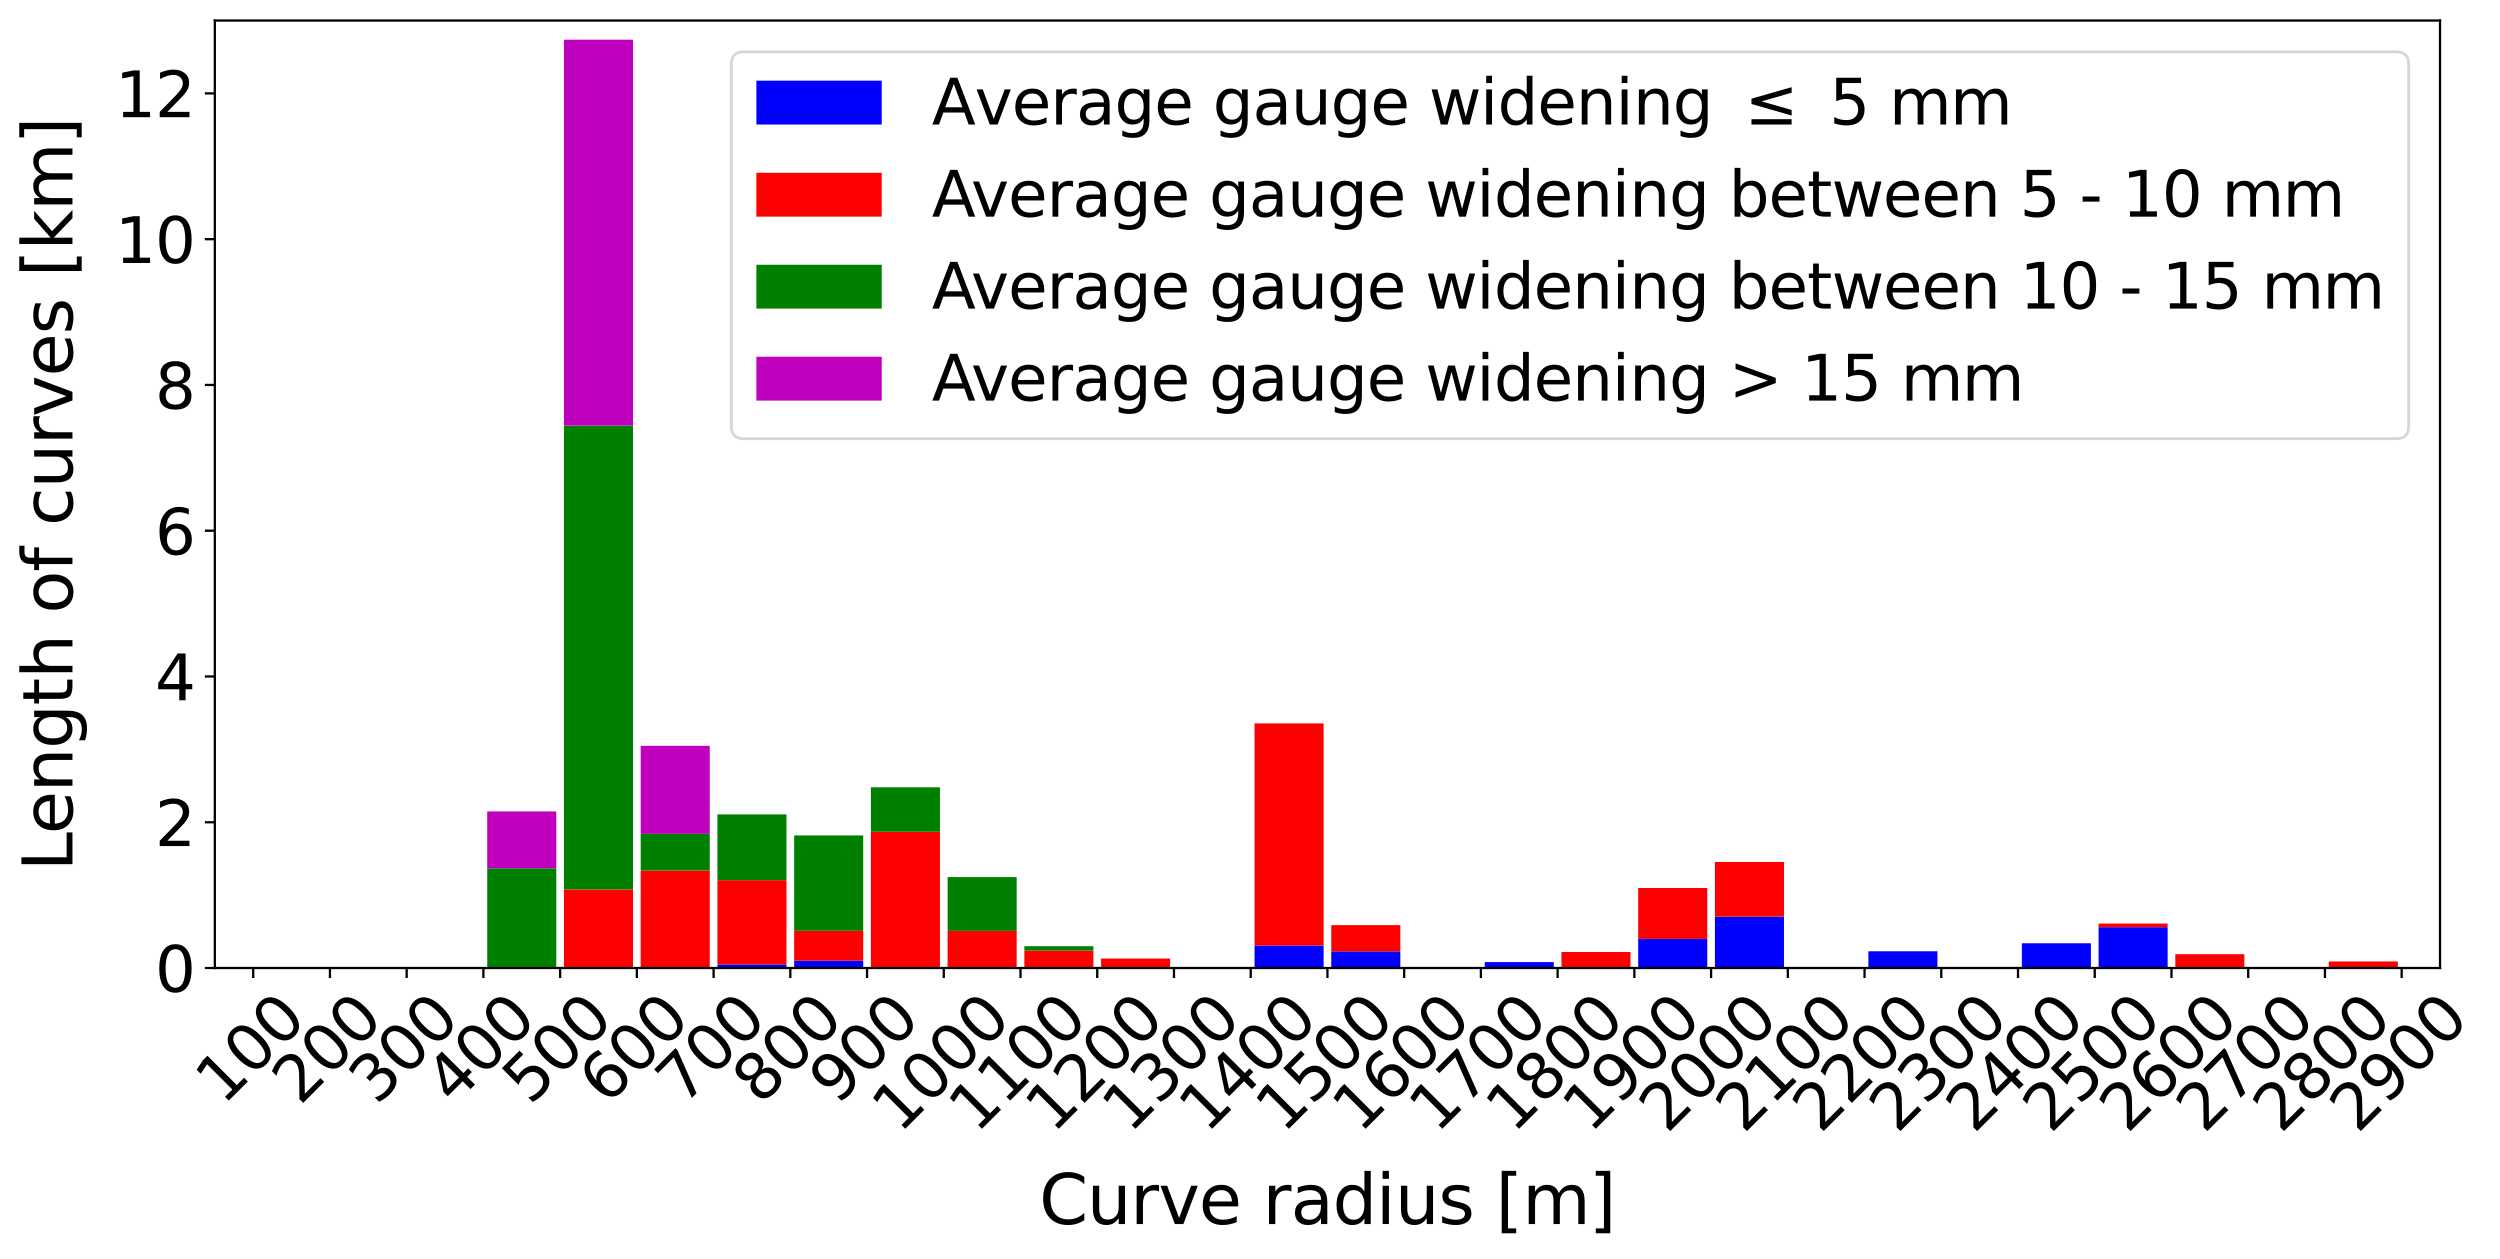 <?xml version="1.0" encoding="utf-8" standalone="no"?>
<!DOCTYPE svg PUBLIC "-//W3C//DTD SVG 1.1//EN"
  "http://www.w3.org/Graphics/SVG/1.1/DTD/svg11.dtd">
<svg xmlns:xlink="http://www.w3.org/1999/xlink" width="877.677pt" height="441.914pt" viewBox="0 0 877.677 441.914" xmlns="http://www.w3.org/2000/svg" version="1.1">
 <defs>
  <style type="text/css">*{stroke-linejoin: round; stroke-linecap: butt}</style>
 </defs>
 <g id="figure_1">
  <g id="patch_1">
   <path d="M 0 441.914 
L 877.677 441.914 
L 877.677 0 
L 0 0 
z
" style="fill: #ffffff"/>
  </g>
  <g id="axes_1">
   <g id="patch_2">
    <path d="M 75.422 339.84 
L 856.622 339.84 
L 856.622 7.2 
L 75.422 7.2 
z
" style="fill: #ffffff"/>
   </g>
   <g id="patch_3">
    <path d="M 63.3 339.84 
L 87.545 339.84 
L 87.545 339.84 
L 63.3 339.84 
z
" clip-path="url(#pc5b81e1a7c)" style="fill: #0000ff"/>
   </g>
   <g id="patch_4">
    <path d="M 90.238 339.84 
L 114.483 339.84 
L 114.483 339.84 
L 90.238 339.84 
z
" clip-path="url(#pc5b81e1a7c)" style="fill: #0000ff"/>
   </g>
   <g id="patch_5">
    <path d="M 117.176 339.84 
L 141.42 339.84 
L 141.42 339.84 
L 117.176 339.84 
z
" clip-path="url(#pc5b81e1a7c)" style="fill: #0000ff"/>
   </g>
   <g id="patch_6">
    <path d="M 144.114 339.84 
L 168.358 339.84 
L 168.358 339.84 
L 144.114 339.84 
z
" clip-path="url(#pc5b81e1a7c)" style="fill: #0000ff"/>
   </g>
   <g id="patch_7">
    <path d="M 171.052 339.84 
L 195.296 339.84 
L 195.296 339.84 
L 171.052 339.84 
z
" clip-path="url(#pc5b81e1a7c)" style="fill: #0000ff"/>
   </g>
   <g id="patch_8">
    <path d="M 197.99 339.84 
L 222.234 339.84 
L 222.234 339.84 
L 197.99 339.84 
z
" clip-path="url(#pc5b81e1a7c)" style="fill: #0000ff"/>
   </g>
   <g id="patch_9">
    <path d="M 224.928 339.84 
L 249.172 339.84 
L 249.172 339.84 
L 224.928 339.84 
z
" clip-path="url(#pc5b81e1a7c)" style="fill: #0000ff"/>
   </g>
   <g id="patch_10">
    <path d="M 251.866 339.84 
L 276.11 339.84 
L 276.11 338.565 
L 251.866 338.565 
z
" clip-path="url(#pc5b81e1a7c)" style="fill: #0000ff"/>
   </g>
   <g id="patch_11">
    <path d="M 278.804 339.84 
L 303.048 339.84 
L 303.048 337.284 
L 278.804 337.284 
z
" clip-path="url(#pc5b81e1a7c)" style="fill: #0000ff"/>
   </g>
   <g id="patch_12">
    <path d="M 305.742 339.84 
L 329.986 339.84 
L 329.986 339.84 
L 305.742 339.84 
z
" clip-path="url(#pc5b81e1a7c)" style="fill: #0000ff"/>
   </g>
   <g id="patch_13">
    <path d="M 332.68 339.84 
L 356.924 339.84 
L 356.924 339.84 
L 332.68 339.84 
z
" clip-path="url(#pc5b81e1a7c)" style="fill: #0000ff"/>
   </g>
   <g id="patch_14">
    <path d="M 359.618 339.84 
L 383.862 339.84 
L 383.862 339.84 
L 359.618 339.84 
z
" clip-path="url(#pc5b81e1a7c)" style="fill: #0000ff"/>
   </g>
   <g id="patch_15">
    <path d="M 386.556 339.84 
L 410.8 339.84 
L 410.8 339.84 
L 386.556 339.84 
z
" clip-path="url(#pc5b81e1a7c)" style="fill: #0000ff"/>
   </g>
   <g id="patch_16">
    <path d="M 413.494 339.84 
L 437.738 339.84 
L 437.738 339.84 
L 413.494 339.84 
z
" clip-path="url(#pc5b81e1a7c)" style="fill: #0000ff"/>
   </g>
   <g id="patch_17">
    <path d="M 440.431 339.84 
L 464.676 339.84 
L 464.676 331.921 
L 440.431 331.921 
z
" clip-path="url(#pc5b81e1a7c)" style="fill: #0000ff"/>
   </g>
   <g id="patch_18">
    <path d="M 467.369 339.84 
L 491.614 339.84 
L 491.614 333.988 
L 467.369 333.988 
z
" clip-path="url(#pc5b81e1a7c)" style="fill: #0000ff"/>
   </g>
   <g id="patch_19">
    <path d="M 494.307 339.84 
L 518.551 339.84 
L 518.551 339.84 
L 494.307 339.84 
z
" clip-path="url(#pc5b81e1a7c)" style="fill: #0000ff"/>
   </g>
   <g id="patch_20">
    <path d="M 521.245 339.84 
L 545.489 339.84 
L 545.489 337.746 
L 521.245 337.746 
z
" clip-path="url(#pc5b81e1a7c)" style="fill: #0000ff"/>
   </g>
   <g id="patch_21">
    <path d="M 548.183 339.84 
L 572.427 339.84 
L 572.427 339.84 
L 548.183 339.84 
z
" clip-path="url(#pc5b81e1a7c)" style="fill: #0000ff"/>
   </g>
   <g id="patch_22">
    <path d="M 575.121 339.84 
L 599.365 339.84 
L 599.365 329.624 
L 575.121 329.624 
z
" clip-path="url(#pc5b81e1a7c)" style="fill: #0000ff"/>
   </g>
   <g id="patch_23">
    <path d="M 602.059 339.84 
L 626.303 339.84 
L 626.303 321.788 
L 602.059 321.788 
z
" clip-path="url(#pc5b81e1a7c)" style="fill: #0000ff"/>
   </g>
   <g id="patch_24">
    <path d="M 628.997 339.84 
L 653.241 339.84 
L 653.241 339.84 
L 628.997 339.84 
z
" clip-path="url(#pc5b81e1a7c)" style="fill: #0000ff"/>
   </g>
   <g id="patch_25">
    <path d="M 655.935 339.84 
L 680.179 339.84 
L 680.179 333.961 
L 655.935 333.961 
z
" clip-path="url(#pc5b81e1a7c)" style="fill: #0000ff"/>
   </g>
   <g id="patch_26">
    <path d="M 682.873 339.84 
L 707.117 339.84 
L 707.117 339.84 
L 682.873 339.84 
z
" clip-path="url(#pc5b81e1a7c)" style="fill: #0000ff"/>
   </g>
   <g id="patch_27">
    <path d="M 709.811 339.84 
L 734.055 339.84 
L 734.055 331.142 
L 709.811 331.142 
z
" clip-path="url(#pc5b81e1a7c)" style="fill: #0000ff"/>
   </g>
   <g id="patch_28">
    <path d="M 736.749 339.84 
L 760.993 339.84 
L 760.993 325.509 
L 736.749 325.509 
z
" clip-path="url(#pc5b81e1a7c)" style="fill: #0000ff"/>
   </g>
   <g id="patch_29">
    <path d="M 763.687 339.84 
L 787.931 339.84 
L 787.931 339.84 
L 763.687 339.84 
z
" clip-path="url(#pc5b81e1a7c)" style="fill: #0000ff"/>
   </g>
   <g id="patch_30">
    <path d="M 790.625 339.84 
L 814.869 339.84 
L 814.869 339.84 
L 790.625 339.84 
z
" clip-path="url(#pc5b81e1a7c)" style="fill: #0000ff"/>
   </g>
   <g id="patch_31">
    <path d="M 817.562 339.84 
L 841.807 339.84 
L 841.807 339.84 
L 817.562 339.84 
z
" clip-path="url(#pc5b81e1a7c)" style="fill: #0000ff"/>
   </g>
   <g id="patch_32">
    <path d="M 63.3 339.84 
L 87.545 339.84 
L 87.545 339.84 
L 63.3 339.84 
z
" clip-path="url(#pc5b81e1a7c)" style="fill: #ff0000"/>
   </g>
   <g id="patch_33">
    <path d="M 90.238 339.84 
L 114.483 339.84 
L 114.483 339.84 
L 90.238 339.84 
z
" clip-path="url(#pc5b81e1a7c)" style="fill: #ff0000"/>
   </g>
   <g id="patch_34">
    <path d="M 117.176 339.84 
L 141.42 339.84 
L 141.42 339.84 
L 117.176 339.84 
z
" clip-path="url(#pc5b81e1a7c)" style="fill: #ff0000"/>
   </g>
   <g id="patch_35">
    <path d="M 144.114 339.84 
L 168.358 339.84 
L 168.358 339.84 
L 144.114 339.84 
z
" clip-path="url(#pc5b81e1a7c)" style="fill: #ff0000"/>
   </g>
   <g id="patch_36">
    <path d="M 171.052 339.84 
L 195.296 339.84 
L 195.296 339.84 
L 171.052 339.84 
z
" clip-path="url(#pc5b81e1a7c)" style="fill: #ff0000"/>
   </g>
   <g id="patch_37">
    <path d="M 197.99 339.84 
L 222.234 339.84 
L 222.234 312.231 
L 197.99 312.231 
z
" clip-path="url(#pc5b81e1a7c)" style="fill: #ff0000"/>
   </g>
   <g id="patch_38">
    <path d="M 224.928 339.84 
L 249.172 339.84 
L 249.172 305.591 
L 224.928 305.591 
z
" clip-path="url(#pc5b81e1a7c)" style="fill: #ff0000"/>
   </g>
   <g id="patch_39">
    <path d="M 251.866 338.565 
L 276.11 338.565 
L 276.11 308.999 
L 251.866 308.999 
z
" clip-path="url(#pc5b81e1a7c)" style="fill: #ff0000"/>
   </g>
   <g id="patch_40">
    <path d="M 278.804 337.284 
L 303.048 337.284 
L 303.048 326.78 
L 278.804 326.78 
z
" clip-path="url(#pc5b81e1a7c)" style="fill: #ff0000"/>
   </g>
   <g id="patch_41">
    <path d="M 305.742 339.84 
L 329.986 339.84 
L 329.986 292.011 
L 305.742 292.011 
z
" clip-path="url(#pc5b81e1a7c)" style="fill: #ff0000"/>
   </g>
   <g id="patch_42">
    <path d="M 332.68 339.84 
L 356.924 339.84 
L 356.924 326.8 
L 332.68 326.8 
z
" clip-path="url(#pc5b81e1a7c)" style="fill: #ff0000"/>
   </g>
   <g id="patch_43">
    <path d="M 359.618 339.84 
L 383.862 339.84 
L 383.862 333.705 
L 359.618 333.705 
z
" clip-path="url(#pc5b81e1a7c)" style="fill: #ff0000"/>
   </g>
   <g id="patch_44">
    <path d="M 386.556 339.84 
L 410.8 339.84 
L 410.8 336.52 
L 386.556 336.52 
z
" clip-path="url(#pc5b81e1a7c)" style="fill: #ff0000"/>
   </g>
   <g id="patch_45">
    <path d="M 413.494 339.84 
L 437.738 339.84 
L 437.738 339.84 
L 413.494 339.84 
z
" clip-path="url(#pc5b81e1a7c)" style="fill: #ff0000"/>
   </g>
   <g id="patch_46">
    <path d="M 440.431 331.921 
L 464.676 331.921 
L 464.676 253.969 
L 440.431 253.969 
z
" clip-path="url(#pc5b81e1a7c)" style="fill: #ff0000"/>
   </g>
   <g id="patch_47">
    <path d="M 467.369 333.988 
L 491.614 333.988 
L 491.614 324.789 
L 467.369 324.789 
z
" clip-path="url(#pc5b81e1a7c)" style="fill: #ff0000"/>
   </g>
   <g id="patch_48">
    <path d="M 494.307 339.84 
L 518.551 339.84 
L 518.551 339.84 
L 494.307 339.84 
z
" clip-path="url(#pc5b81e1a7c)" style="fill: #ff0000"/>
   </g>
   <g id="patch_49">
    <path d="M 521.245 337.746 
L 545.489 337.746 
L 545.489 337.746 
L 521.245 337.746 
z
" clip-path="url(#pc5b81e1a7c)" style="fill: #ff0000"/>
   </g>
   <g id="patch_50">
    <path d="M 548.183 339.84 
L 572.427 339.84 
L 572.427 334.224 
L 548.183 334.224 
z
" clip-path="url(#pc5b81e1a7c)" style="fill: #ff0000"/>
   </g>
   <g id="patch_51">
    <path d="M 575.121 329.624 
L 599.365 329.624 
L 599.365 311.751 
L 575.121 311.751 
z
" clip-path="url(#pc5b81e1a7c)" style="fill: #ff0000"/>
   </g>
   <g id="patch_52">
    <path d="M 602.059 321.788 
L 626.303 321.788 
L 626.303 302.61 
L 602.059 302.61 
z
" clip-path="url(#pc5b81e1a7c)" style="fill: #ff0000"/>
   </g>
   <g id="patch_53">
    <path d="M 628.997 339.84 
L 653.241 339.84 
L 653.241 339.84 
L 628.997 339.84 
z
" clip-path="url(#pc5b81e1a7c)" style="fill: #ff0000"/>
   </g>
   <g id="patch_54">
    <path d="M 655.935 333.961 
L 680.179 333.961 
L 680.179 333.961 
L 655.935 333.961 
z
" clip-path="url(#pc5b81e1a7c)" style="fill: #ff0000"/>
   </g>
   <g id="patch_55">
    <path d="M 682.873 339.84 
L 707.117 339.84 
L 707.117 339.84 
L 682.873 339.84 
z
" clip-path="url(#pc5b81e1a7c)" style="fill: #ff0000"/>
   </g>
   <g id="patch_56">
    <path d="M 709.811 331.142 
L 734.055 331.142 
L 734.055 331.142 
L 709.811 331.142 
z
" clip-path="url(#pc5b81e1a7c)" style="fill: #ff0000"/>
   </g>
   <g id="patch_57">
    <path d="M 736.749 325.509 
L 760.993 325.509 
L 760.993 324.236 
L 736.749 324.236 
z
" clip-path="url(#pc5b81e1a7c)" style="fill: #ff0000"/>
   </g>
   <g id="patch_58">
    <path d="M 763.687 339.84 
L 787.931 339.84 
L 787.931 334.985 
L 763.687 334.985 
z
" clip-path="url(#pc5b81e1a7c)" style="fill: #ff0000"/>
   </g>
   <g id="patch_59">
    <path d="M 790.625 339.84 
L 814.869 339.84 
L 814.869 339.84 
L 790.625 339.84 
z
" clip-path="url(#pc5b81e1a7c)" style="fill: #ff0000"/>
   </g>
   <g id="patch_60">
    <path d="M 817.562 339.84 
L 841.807 339.84 
L 841.807 337.544 
L 817.562 337.544 
z
" clip-path="url(#pc5b81e1a7c)" style="fill: #ff0000"/>
   </g>
   <g id="patch_61">
    <path d="M 63.3 339.84 
L 87.545 339.84 
L 87.545 339.84 
L 63.3 339.84 
z
" clip-path="url(#pc5b81e1a7c)" style="fill: #008000"/>
   </g>
   <g id="patch_62">
    <path d="M 90.238 339.84 
L 114.483 339.84 
L 114.483 339.84 
L 90.238 339.84 
z
" clip-path="url(#pc5b81e1a7c)" style="fill: #008000"/>
   </g>
   <g id="patch_63">
    <path d="M 117.176 339.84 
L 141.42 339.84 
L 141.42 339.84 
L 117.176 339.84 
z
" clip-path="url(#pc5b81e1a7c)" style="fill: #008000"/>
   </g>
   <g id="patch_64">
    <path d="M 144.114 339.84 
L 168.358 339.84 
L 168.358 339.84 
L 144.114 339.84 
z
" clip-path="url(#pc5b81e1a7c)" style="fill: #008000"/>
   </g>
   <g id="patch_65">
    <path d="M 171.052 339.84 
L 195.296 339.84 
L 195.296 304.818 
L 171.052 304.818 
z
" clip-path="url(#pc5b81e1a7c)" style="fill: #008000"/>
   </g>
   <g id="patch_66">
    <path d="M 197.99 312.231 
L 222.234 312.231 
L 222.234 149.406 
L 197.99 149.406 
z
" clip-path="url(#pc5b81e1a7c)" style="fill: #008000"/>
   </g>
   <g id="patch_67">
    <path d="M 224.928 305.591 
L 249.172 305.591 
L 249.172 292.733 
L 224.928 292.733 
z
" clip-path="url(#pc5b81e1a7c)" style="fill: #008000"/>
   </g>
   <g id="patch_68">
    <path d="M 251.866 308.999 
L 276.11 308.999 
L 276.11 285.912 
L 251.866 285.912 
z
" clip-path="url(#pc5b81e1a7c)" style="fill: #008000"/>
   </g>
   <g id="patch_69">
    <path d="M 278.804 326.78 
L 303.048 326.78 
L 303.048 293.299 
L 278.804 293.299 
z
" clip-path="url(#pc5b81e1a7c)" style="fill: #008000"/>
   </g>
   <g id="patch_70">
    <path d="M 305.742 292.011 
L 329.986 292.011 
L 329.986 276.397 
L 305.742 276.397 
z
" clip-path="url(#pc5b81e1a7c)" style="fill: #008000"/>
   </g>
   <g id="patch_71">
    <path d="M 332.68 326.8 
L 356.924 326.8 
L 356.924 307.916 
L 332.68 307.916 
z
" clip-path="url(#pc5b81e1a7c)" style="fill: #008000"/>
   </g>
   <g id="patch_72">
    <path d="M 359.618 333.705 
L 383.862 333.705 
L 383.862 332.176 
L 359.618 332.176 
z
" clip-path="url(#pc5b81e1a7c)" style="fill: #008000"/>
   </g>
   <g id="patch_73">
    <path d="M 386.556 336.52 
L 410.8 336.52 
L 410.8 336.52 
L 386.556 336.52 
z
" clip-path="url(#pc5b81e1a7c)" style="fill: #008000"/>
   </g>
   <g id="patch_74">
    <path d="M 413.494 339.84 
L 437.738 339.84 
L 437.738 339.84 
L 413.494 339.84 
z
" clip-path="url(#pc5b81e1a7c)" style="fill: #008000"/>
   </g>
   <g id="patch_75">
    <path d="M 440.431 253.969 
L 464.676 253.969 
L 464.676 253.969 
L 440.431 253.969 
z
" clip-path="url(#pc5b81e1a7c)" style="fill: #008000"/>
   </g>
   <g id="patch_76">
    <path d="M 467.369 324.789 
L 491.614 324.789 
L 491.614 324.789 
L 467.369 324.789 
z
" clip-path="url(#pc5b81e1a7c)" style="fill: #008000"/>
   </g>
   <g id="patch_77">
    <path d="M 494.307 339.84 
L 518.551 339.84 
L 518.551 339.84 
L 494.307 339.84 
z
" clip-path="url(#pc5b81e1a7c)" style="fill: #008000"/>
   </g>
   <g id="patch_78">
    <path d="M 521.245 337.746 
L 545.489 337.746 
L 545.489 337.746 
L 521.245 337.746 
z
" clip-path="url(#pc5b81e1a7c)" style="fill: #008000"/>
   </g>
   <g id="patch_79">
    <path d="M 548.183 334.224 
L 572.427 334.224 
L 572.427 334.224 
L 548.183 334.224 
z
" clip-path="url(#pc5b81e1a7c)" style="fill: #008000"/>
   </g>
   <g id="patch_80">
    <path d="M 575.121 311.751 
L 599.365 311.751 
L 599.365 311.751 
L 575.121 311.751 
z
" clip-path="url(#pc5b81e1a7c)" style="fill: #008000"/>
   </g>
   <g id="patch_81">
    <path d="M 602.059 302.61 
L 626.303 302.61 
L 626.303 302.61 
L 602.059 302.61 
z
" clip-path="url(#pc5b81e1a7c)" style="fill: #008000"/>
   </g>
   <g id="patch_82">
    <path d="M 628.997 339.84 
L 653.241 339.84 
L 653.241 339.84 
L 628.997 339.84 
z
" clip-path="url(#pc5b81e1a7c)" style="fill: #008000"/>
   </g>
   <g id="patch_83">
    <path d="M 655.935 333.961 
L 680.179 333.961 
L 680.179 333.961 
L 655.935 333.961 
z
" clip-path="url(#pc5b81e1a7c)" style="fill: #008000"/>
   </g>
   <g id="patch_84">
    <path d="M 682.873 339.84 
L 707.117 339.84 
L 707.117 339.84 
L 682.873 339.84 
z
" clip-path="url(#pc5b81e1a7c)" style="fill: #008000"/>
   </g>
   <g id="patch_85">
    <path d="M 709.811 331.142 
L 734.055 331.142 
L 734.055 331.142 
L 709.811 331.142 
z
" clip-path="url(#pc5b81e1a7c)" style="fill: #008000"/>
   </g>
   <g id="patch_86">
    <path d="M 736.749 324.236 
L 760.993 324.236 
L 760.993 324.236 
L 736.749 324.236 
z
" clip-path="url(#pc5b81e1a7c)" style="fill: #008000"/>
   </g>
   <g id="patch_87">
    <path d="M 763.687 334.985 
L 787.931 334.985 
L 787.931 334.985 
L 763.687 334.985 
z
" clip-path="url(#pc5b81e1a7c)" style="fill: #008000"/>
   </g>
   <g id="patch_88">
    <path d="M 790.625 339.84 
L 814.869 339.84 
L 814.869 339.84 
L 790.625 339.84 
z
" clip-path="url(#pc5b81e1a7c)" style="fill: #008000"/>
   </g>
   <g id="patch_89">
    <path d="M 817.562 337.544 
L 841.807 337.544 
L 841.807 337.544 
L 817.562 337.544 
z
" clip-path="url(#pc5b81e1a7c)" style="fill: #008000"/>
   </g>
   <g id="patch_90">
    <path d="M 63.3 339.84 
L 87.545 339.84 
L 87.545 339.84 
L 63.3 339.84 
z
" clip-path="url(#pc5b81e1a7c)" style="fill: #bf00bf"/>
   </g>
   <g id="patch_91">
    <path d="M 90.238 339.84 
L 114.483 339.84 
L 114.483 339.84 
L 90.238 339.84 
z
" clip-path="url(#pc5b81e1a7c)" style="fill: #bf00bf"/>
   </g>
   <g id="patch_92">
    <path d="M 117.176 339.84 
L 141.42 339.84 
L 141.42 339.84 
L 117.176 339.84 
z
" clip-path="url(#pc5b81e1a7c)" style="fill: #bf00bf"/>
   </g>
   <g id="patch_93">
    <path d="M 144.114 339.84 
L 168.358 339.84 
L 168.358 339.84 
L 144.114 339.84 
z
" clip-path="url(#pc5b81e1a7c)" style="fill: #bf00bf"/>
   </g>
   <g id="patch_94">
    <path d="M 171.052 304.818 
L 195.296 304.818 
L 195.296 284.873 
L 171.052 284.873 
z
" clip-path="url(#pc5b81e1a7c)" style="fill: #bf00bf"/>
   </g>
   <g id="patch_95">
    <path d="M 197.99 149.406 
L 222.234 149.406 
L 222.234 13.937 
L 197.99 13.937 
z
" clip-path="url(#pc5b81e1a7c)" style="fill: #bf00bf"/>
   </g>
   <g id="patch_96">
    <path d="M 224.928 292.733 
L 249.172 292.733 
L 249.172 261.842 
L 224.928 261.842 
z
" clip-path="url(#pc5b81e1a7c)" style="fill: #bf00bf"/>
   </g>
   <g id="patch_97">
    <path d="M 251.866 285.912 
L 276.11 285.912 
L 276.11 285.912 
L 251.866 285.912 
z
" clip-path="url(#pc5b81e1a7c)" style="fill: #bf00bf"/>
   </g>
   <g id="patch_98">
    <path d="M 278.804 293.299 
L 303.048 293.299 
L 303.048 293.299 
L 278.804 293.299 
z
" clip-path="url(#pc5b81e1a7c)" style="fill: #bf00bf"/>
   </g>
   <g id="patch_99">
    <path d="M 305.742 276.397 
L 329.986 276.397 
L 329.986 276.397 
L 305.742 276.397 
z
" clip-path="url(#pc5b81e1a7c)" style="fill: #bf00bf"/>
   </g>
   <g id="patch_100">
    <path d="M 332.68 307.916 
L 356.924 307.916 
L 356.924 307.916 
L 332.68 307.916 
z
" clip-path="url(#pc5b81e1a7c)" style="fill: #bf00bf"/>
   </g>
   <g id="patch_101">
    <path d="M 359.618 332.176 
L 383.862 332.176 
L 383.862 332.176 
L 359.618 332.176 
z
" clip-path="url(#pc5b81e1a7c)" style="fill: #bf00bf"/>
   </g>
   <g id="patch_102">
    <path d="M 386.556 336.52 
L 410.8 336.52 
L 410.8 336.52 
L 386.556 336.52 
z
" clip-path="url(#pc5b81e1a7c)" style="fill: #bf00bf"/>
   </g>
   <g id="patch_103">
    <path d="M 413.494 339.84 
L 437.738 339.84 
L 437.738 339.84 
L 413.494 339.84 
z
" clip-path="url(#pc5b81e1a7c)" style="fill: #bf00bf"/>
   </g>
   <g id="patch_104">
    <path d="M 440.431 253.969 
L 464.676 253.969 
L 464.676 253.969 
L 440.431 253.969 
z
" clip-path="url(#pc5b81e1a7c)" style="fill: #bf00bf"/>
   </g>
   <g id="patch_105">
    <path d="M 467.369 324.789 
L 491.614 324.789 
L 491.614 324.789 
L 467.369 324.789 
z
" clip-path="url(#pc5b81e1a7c)" style="fill: #bf00bf"/>
   </g>
   <g id="patch_106">
    <path d="M 494.307 339.84 
L 518.551 339.84 
L 518.551 339.84 
L 494.307 339.84 
z
" clip-path="url(#pc5b81e1a7c)" style="fill: #bf00bf"/>
   </g>
   <g id="patch_107">
    <path d="M 521.245 337.746 
L 545.489 337.746 
L 545.489 337.746 
L 521.245 337.746 
z
" clip-path="url(#pc5b81e1a7c)" style="fill: #bf00bf"/>
   </g>
   <g id="patch_108">
    <path d="M 548.183 334.224 
L 572.427 334.224 
L 572.427 334.224 
L 548.183 334.224 
z
" clip-path="url(#pc5b81e1a7c)" style="fill: #bf00bf"/>
   </g>
   <g id="patch_109">
    <path d="M 575.121 311.751 
L 599.365 311.751 
L 599.365 311.751 
L 575.121 311.751 
z
" clip-path="url(#pc5b81e1a7c)" style="fill: #bf00bf"/>
   </g>
   <g id="patch_110">
    <path d="M 602.059 302.61 
L 626.303 302.61 
L 626.303 302.61 
L 602.059 302.61 
z
" clip-path="url(#pc5b81e1a7c)" style="fill: #bf00bf"/>
   </g>
   <g id="patch_111">
    <path d="M 628.997 339.84 
L 653.241 339.84 
L 653.241 339.84 
L 628.997 339.84 
z
" clip-path="url(#pc5b81e1a7c)" style="fill: #bf00bf"/>
   </g>
   <g id="patch_112">
    <path d="M 655.935 333.961 
L 680.179 333.961 
L 680.179 333.961 
L 655.935 333.961 
z
" clip-path="url(#pc5b81e1a7c)" style="fill: #bf00bf"/>
   </g>
   <g id="patch_113">
    <path d="M 682.873 339.84 
L 707.117 339.84 
L 707.117 339.84 
L 682.873 339.84 
z
" clip-path="url(#pc5b81e1a7c)" style="fill: #bf00bf"/>
   </g>
   <g id="patch_114">
    <path d="M 709.811 331.142 
L 734.055 331.142 
L 734.055 331.142 
L 709.811 331.142 
z
" clip-path="url(#pc5b81e1a7c)" style="fill: #bf00bf"/>
   </g>
   <g id="patch_115">
    <path d="M 736.749 324.236 
L 760.993 324.236 
L 760.993 324.236 
L 736.749 324.236 
z
" clip-path="url(#pc5b81e1a7c)" style="fill: #bf00bf"/>
   </g>
   <g id="patch_116">
    <path d="M 763.687 334.985 
L 787.931 334.985 
L 787.931 334.985 
L 763.687 334.985 
z
" clip-path="url(#pc5b81e1a7c)" style="fill: #bf00bf"/>
   </g>
   <g id="patch_117">
    <path d="M 790.625 339.84 
L 814.869 339.84 
L 814.869 339.84 
L 790.625 339.84 
z
" clip-path="url(#pc5b81e1a7c)" style="fill: #bf00bf"/>
   </g>
   <g id="patch_118">
    <path d="M 817.562 337.544 
L 841.807 337.544 
L 841.807 337.544 
L 817.562 337.544 
z
" clip-path="url(#pc5b81e1a7c)" style="fill: #bf00bf"/>
   </g>
   <g id="matplotlib.axis_1">
    <g id="xtick_1">
     <g id="line2d_1">
      <defs>
       <path id="m649ffb715c" d="M 0 0 
L 0 3.5 
" style="stroke: #000000; stroke-width: 0.8"/>
      </defs>
      <g>
       <use xlink:href="#m649ffb715c" x="88.891" y="339.84" style="stroke: #000000; stroke-width: 0.8"/>
      </g>
     </g>
     <g id="text_1">
      <!-- 100 -->
      <g transform="translate(78.337 388.354) rotate(-45) scale(0.22 -0.22)">
       <defs>
        <path id="DejaVuSans-31" d="M 794 531 
L 1825 531 
L 1825 4091 
L 703 3866 
L 703 4441 
L 1819 4666 
L 2450 4666 
L 2450 531 
L 3481 531 
L 3481 0 
L 794 0 
L 794 531 
z
" transform="scale(0.016)"/>
        <path id="DejaVuSans-30" d="M 2034 4250 
Q 1547 4250 1301 3770 
Q 1056 3291 1056 2328 
Q 1056 1369 1301 889 
Q 1547 409 2034 409 
Q 2525 409 2770 889 
Q 3016 1369 3016 2328 
Q 3016 3291 2770 3770 
Q 2525 4250 2034 4250 
z
M 2034 4750 
Q 2819 4750 3233 4129 
Q 3647 3509 3647 2328 
Q 3647 1150 3233 529 
Q 2819 -91 2034 -91 
Q 1250 -91 836 529 
Q 422 1150 422 2328 
Q 422 3509 836 4129 
Q 1250 4750 2034 4750 
z
" transform="scale(0.016)"/>
       </defs>
       <use xlink:href="#DejaVuSans-31"/>
       <use xlink:href="#DejaVuSans-30" x="63.623"/>
       <use xlink:href="#DejaVuSans-30" x="127.246"/>
      </g>
     </g>
    </g>
    <g id="xtick_2">
     <g id="line2d_2">
      <g>
       <use xlink:href="#m649ffb715c" x="115.829" y="339.84" style="stroke: #000000; stroke-width: 0.8"/>
      </g>
     </g>
     <g id="text_2">
      <!-- 200 -->
      <g transform="translate(105.275 388.354) rotate(-45) scale(0.22 -0.22)">
       <defs>
        <path id="DejaVuSans-32" d="M 1228 531 
L 3431 531 
L 3431 0 
L 469 0 
L 469 531 
Q 828 903 1448 1529 
Q 2069 2156 2228 2338 
Q 2531 2678 2651 2914 
Q 2772 3150 2772 3378 
Q 2772 3750 2511 3984 
Q 2250 4219 1831 4219 
Q 1534 4219 1204 4116 
Q 875 4013 500 3803 
L 500 4441 
Q 881 4594 1212 4672 
Q 1544 4750 1819 4750 
Q 2544 4750 2975 4387 
Q 3406 4025 3406 3419 
Q 3406 3131 3298 2873 
Q 3191 2616 2906 2266 
Q 2828 2175 2409 1742 
Q 1991 1309 1228 531 
z
" transform="scale(0.016)"/>
       </defs>
       <use xlink:href="#DejaVuSans-32"/>
       <use xlink:href="#DejaVuSans-30" x="63.623"/>
       <use xlink:href="#DejaVuSans-30" x="127.246"/>
      </g>
     </g>
    </g>
    <g id="xtick_3">
     <g id="line2d_3">
      <g>
       <use xlink:href="#m649ffb715c" x="142.767" y="339.84" style="stroke: #000000; stroke-width: 0.8"/>
      </g>
     </g>
     <g id="text_3">
      <!-- 300 -->
      <g transform="translate(132.213 388.354) rotate(-45) scale(0.22 -0.22)">
       <defs>
        <path id="DejaVuSans-33" d="M 2597 2516 
Q 3050 2419 3304 2112 
Q 3559 1806 3559 1356 
Q 3559 666 3084 287 
Q 2609 -91 1734 -91 
Q 1441 -91 1130 -33 
Q 819 25 488 141 
L 488 750 
Q 750 597 1062 519 
Q 1375 441 1716 441 
Q 2309 441 2620 675 
Q 2931 909 2931 1356 
Q 2931 1769 2642 2001 
Q 2353 2234 1838 2234 
L 1294 2234 
L 1294 2753 
L 1863 2753 
Q 2328 2753 2575 2939 
Q 2822 3125 2822 3475 
Q 2822 3834 2567 4026 
Q 2313 4219 1838 4219 
Q 1578 4219 1281 4162 
Q 984 4106 628 3988 
L 628 4550 
Q 988 4650 1302 4700 
Q 1616 4750 1894 4750 
Q 2613 4750 3031 4423 
Q 3450 4097 3450 3541 
Q 3450 3153 3228 2886 
Q 3006 2619 2597 2516 
z
" transform="scale(0.016)"/>
       </defs>
       <use xlink:href="#DejaVuSans-33"/>
       <use xlink:href="#DejaVuSans-30" x="63.623"/>
       <use xlink:href="#DejaVuSans-30" x="127.246"/>
      </g>
     </g>
    </g>
    <g id="xtick_4">
     <g id="line2d_4">
      <g>
       <use xlink:href="#m649ffb715c" x="169.705" y="339.84" style="stroke: #000000; stroke-width: 0.8"/>
      </g>
     </g>
     <g id="text_4">
      <!-- 400 -->
      <g transform="translate(159.151 388.354) rotate(-45) scale(0.22 -0.22)">
       <defs>
        <path id="DejaVuSans-34" d="M 2419 4116 
L 825 1625 
L 2419 1625 
L 2419 4116 
z
M 2253 4666 
L 3047 4666 
L 3047 1625 
L 3713 1625 
L 3713 1100 
L 3047 1100 
L 3047 0 
L 2419 0 
L 2419 1100 
L 313 1100 
L 313 1709 
L 2253 4666 
z
" transform="scale(0.016)"/>
       </defs>
       <use xlink:href="#DejaVuSans-34"/>
       <use xlink:href="#DejaVuSans-30" x="63.623"/>
       <use xlink:href="#DejaVuSans-30" x="127.246"/>
      </g>
     </g>
    </g>
    <g id="xtick_5">
     <g id="line2d_5">
      <g>
       <use xlink:href="#m649ffb715c" x="196.643" y="339.84" style="stroke: #000000; stroke-width: 0.8"/>
      </g>
     </g>
     <g id="text_5">
      <!-- 500 -->
      <g transform="translate(186.089 388.354) rotate(-45) scale(0.22 -0.22)">
       <defs>
        <path id="DejaVuSans-35" d="M 691 4666 
L 3169 4666 
L 3169 4134 
L 1269 4134 
L 1269 2991 
Q 1406 3038 1543 3061 
Q 1681 3084 1819 3084 
Q 2600 3084 3056 2656 
Q 3513 2228 3513 1497 
Q 3513 744 3044 326 
Q 2575 -91 1722 -91 
Q 1428 -91 1123 -41 
Q 819 9 494 109 
L 494 744 
Q 775 591 1075 516 
Q 1375 441 1709 441 
Q 2250 441 2565 725 
Q 2881 1009 2881 1497 
Q 2881 1984 2565 2268 
Q 2250 2553 1709 2553 
Q 1456 2553 1204 2497 
Q 953 2441 691 2322 
L 691 4666 
z
" transform="scale(0.016)"/>
       </defs>
       <use xlink:href="#DejaVuSans-35"/>
       <use xlink:href="#DejaVuSans-30" x="63.623"/>
       <use xlink:href="#DejaVuSans-30" x="127.246"/>
      </g>
     </g>
    </g>
    <g id="xtick_6">
     <g id="line2d_6">
      <g>
       <use xlink:href="#m649ffb715c" x="223.581" y="339.84" style="stroke: #000000; stroke-width: 0.8"/>
      </g>
     </g>
     <g id="text_6">
      <!-- 600 -->
      <g transform="translate(213.027 388.354) rotate(-45) scale(0.22 -0.22)">
       <defs>
        <path id="DejaVuSans-36" d="M 2113 2584 
Q 1688 2584 1439 2293 
Q 1191 2003 1191 1497 
Q 1191 994 1439 701 
Q 1688 409 2113 409 
Q 2538 409 2786 701 
Q 3034 994 3034 1497 
Q 3034 2003 2786 2293 
Q 2538 2584 2113 2584 
z
M 3366 4563 
L 3366 3988 
Q 3128 4100 2886 4159 
Q 2644 4219 2406 4219 
Q 1781 4219 1451 3797 
Q 1122 3375 1075 2522 
Q 1259 2794 1537 2939 
Q 1816 3084 2150 3084 
Q 2853 3084 3261 2657 
Q 3669 2231 3669 1497 
Q 3669 778 3244 343 
Q 2819 -91 2113 -91 
Q 1303 -91 875 529 
Q 447 1150 447 2328 
Q 447 3434 972 4092 
Q 1497 4750 2381 4750 
Q 2619 4750 2861 4703 
Q 3103 4656 3366 4563 
z
" transform="scale(0.016)"/>
       </defs>
       <use xlink:href="#DejaVuSans-36"/>
       <use xlink:href="#DejaVuSans-30" x="63.623"/>
       <use xlink:href="#DejaVuSans-30" x="127.246"/>
      </g>
     </g>
    </g>
    <g id="xtick_7">
     <g id="line2d_7">
      <g>
       <use xlink:href="#m649ffb715c" x="250.519" y="339.84" style="stroke: #000000; stroke-width: 0.8"/>
      </g>
     </g>
     <g id="text_7">
      <!-- 700 -->
      <g transform="translate(239.965 388.354) rotate(-45) scale(0.22 -0.22)">
       <defs>
        <path id="DejaVuSans-37" d="M 525 4666 
L 3525 4666 
L 3525 4397 
L 1831 0 
L 1172 0 
L 2766 4134 
L 525 4134 
L 525 4666 
z
" transform="scale(0.016)"/>
       </defs>
       <use xlink:href="#DejaVuSans-37"/>
       <use xlink:href="#DejaVuSans-30" x="63.623"/>
       <use xlink:href="#DejaVuSans-30" x="127.246"/>
      </g>
     </g>
    </g>
    <g id="xtick_8">
     <g id="line2d_8">
      <g>
       <use xlink:href="#m649ffb715c" x="277.457" y="339.84" style="stroke: #000000; stroke-width: 0.8"/>
      </g>
     </g>
     <g id="text_8">
      <!-- 800 -->
      <g transform="translate(266.903 388.354) rotate(-45) scale(0.22 -0.22)">
       <defs>
        <path id="DejaVuSans-38" d="M 2034 2216 
Q 1584 2216 1326 1975 
Q 1069 1734 1069 1313 
Q 1069 891 1326 650 
Q 1584 409 2034 409 
Q 2484 409 2743 651 
Q 3003 894 3003 1313 
Q 3003 1734 2745 1975 
Q 2488 2216 2034 2216 
z
M 1403 2484 
Q 997 2584 770 2862 
Q 544 3141 544 3541 
Q 544 4100 942 4425 
Q 1341 4750 2034 4750 
Q 2731 4750 3128 4425 
Q 3525 4100 3525 3541 
Q 3525 3141 3298 2862 
Q 3072 2584 2669 2484 
Q 3125 2378 3379 2068 
Q 3634 1759 3634 1313 
Q 3634 634 3220 271 
Q 2806 -91 2034 -91 
Q 1263 -91 848 271 
Q 434 634 434 1313 
Q 434 1759 690 2068 
Q 947 2378 1403 2484 
z
M 1172 3481 
Q 1172 3119 1398 2916 
Q 1625 2713 2034 2713 
Q 2441 2713 2670 2916 
Q 2900 3119 2900 3481 
Q 2900 3844 2670 4047 
Q 2441 4250 2034 4250 
Q 1625 4250 1398 4047 
Q 1172 3844 1172 3481 
z
" transform="scale(0.016)"/>
       </defs>
       <use xlink:href="#DejaVuSans-38"/>
       <use xlink:href="#DejaVuSans-30" x="63.623"/>
       <use xlink:href="#DejaVuSans-30" x="127.246"/>
      </g>
     </g>
    </g>
    <g id="xtick_9">
     <g id="line2d_9">
      <g>
       <use xlink:href="#m649ffb715c" x="304.395" y="339.84" style="stroke: #000000; stroke-width: 0.8"/>
      </g>
     </g>
     <g id="text_9">
      <!-- 900 -->
      <g transform="translate(293.841 388.354) rotate(-45) scale(0.22 -0.22)">
       <defs>
        <path id="DejaVuSans-39" d="M 703 97 
L 703 672 
Q 941 559 1184 500 
Q 1428 441 1663 441 
Q 2288 441 2617 861 
Q 2947 1281 2994 2138 
Q 2813 1869 2534 1725 
Q 2256 1581 1919 1581 
Q 1219 1581 811 2004 
Q 403 2428 403 3163 
Q 403 3881 828 4315 
Q 1253 4750 1959 4750 
Q 2769 4750 3195 4129 
Q 3622 3509 3622 2328 
Q 3622 1225 3098 567 
Q 2575 -91 1691 -91 
Q 1453 -91 1209 -44 
Q 966 3 703 97 
z
M 1959 2075 
Q 2384 2075 2632 2365 
Q 2881 2656 2881 3163 
Q 2881 3666 2632 3958 
Q 2384 4250 1959 4250 
Q 1534 4250 1286 3958 
Q 1038 3666 1038 3163 
Q 1038 2656 1286 2365 
Q 1534 2075 1959 2075 
z
" transform="scale(0.016)"/>
       </defs>
       <use xlink:href="#DejaVuSans-39"/>
       <use xlink:href="#DejaVuSans-30" x="63.623"/>
       <use xlink:href="#DejaVuSans-30" x="127.246"/>
      </g>
     </g>
    </g>
    <g id="xtick_10">
     <g id="line2d_10">
      <g>
       <use xlink:href="#m649ffb715c" x="331.333" y="339.84" style="stroke: #000000; stroke-width: 0.8"/>
      </g>
     </g>
     <g id="text_10">
      <!-- 1000 -->
      <g transform="translate(315.83 398.251) rotate(-45) scale(0.22 -0.22)">
       <use xlink:href="#DejaVuSans-31"/>
       <use xlink:href="#DejaVuSans-30" x="63.623"/>
       <use xlink:href="#DejaVuSans-30" x="127.246"/>
       <use xlink:href="#DejaVuSans-30" x="190.869"/>
      </g>
     </g>
    </g>
    <g id="xtick_11">
     <g id="line2d_11">
      <g>
       <use xlink:href="#m649ffb715c" x="358.271" y="339.84" style="stroke: #000000; stroke-width: 0.8"/>
      </g>
     </g>
     <g id="text_11">
      <!-- 1100 -->
      <g transform="translate(342.768 398.251) rotate(-45) scale(0.22 -0.22)">
       <use xlink:href="#DejaVuSans-31"/>
       <use xlink:href="#DejaVuSans-31" x="63.623"/>
       <use xlink:href="#DejaVuSans-30" x="127.246"/>
       <use xlink:href="#DejaVuSans-30" x="190.869"/>
      </g>
     </g>
    </g>
    <g id="xtick_12">
     <g id="line2d_12">
      <g>
       <use xlink:href="#m649ffb715c" x="385.209" y="339.84" style="stroke: #000000; stroke-width: 0.8"/>
      </g>
     </g>
     <g id="text_12">
      <!-- 1200 -->
      <g transform="translate(369.706 398.251) rotate(-45) scale(0.22 -0.22)">
       <use xlink:href="#DejaVuSans-31"/>
       <use xlink:href="#DejaVuSans-32" x="63.623"/>
       <use xlink:href="#DejaVuSans-30" x="127.246"/>
       <use xlink:href="#DejaVuSans-30" x="190.869"/>
      </g>
     </g>
    </g>
    <g id="xtick_13">
     <g id="line2d_13">
      <g>
       <use xlink:href="#m649ffb715c" x="412.147" y="339.84" style="stroke: #000000; stroke-width: 0.8"/>
      </g>
     </g>
     <g id="text_13">
      <!-- 1300 -->
      <g transform="translate(396.644 398.251) rotate(-45) scale(0.22 -0.22)">
       <use xlink:href="#DejaVuSans-31"/>
       <use xlink:href="#DejaVuSans-33" x="63.623"/>
       <use xlink:href="#DejaVuSans-30" x="127.246"/>
       <use xlink:href="#DejaVuSans-30" x="190.869"/>
      </g>
     </g>
    </g>
    <g id="xtick_14">
     <g id="line2d_14">
      <g>
       <use xlink:href="#m649ffb715c" x="439.085" y="339.84" style="stroke: #000000; stroke-width: 0.8"/>
      </g>
     </g>
     <g id="text_14">
      <!-- 1400 -->
      <g transform="translate(423.582 398.251) rotate(-45) scale(0.22 -0.22)">
       <use xlink:href="#DejaVuSans-31"/>
       <use xlink:href="#DejaVuSans-34" x="63.623"/>
       <use xlink:href="#DejaVuSans-30" x="127.246"/>
       <use xlink:href="#DejaVuSans-30" x="190.869"/>
      </g>
     </g>
    </g>
    <g id="xtick_15">
     <g id="line2d_15">
      <g>
       <use xlink:href="#m649ffb715c" x="466.022" y="339.84" style="stroke: #000000; stroke-width: 0.8"/>
      </g>
     </g>
     <g id="text_15">
      <!-- 1500 -->
      <g transform="translate(450.52 398.251) rotate(-45) scale(0.22 -0.22)">
       <use xlink:href="#DejaVuSans-31"/>
       <use xlink:href="#DejaVuSans-35" x="63.623"/>
       <use xlink:href="#DejaVuSans-30" x="127.246"/>
       <use xlink:href="#DejaVuSans-30" x="190.869"/>
      </g>
     </g>
    </g>
    <g id="xtick_16">
     <g id="line2d_16">
      <g>
       <use xlink:href="#m649ffb715c" x="492.96" y="339.84" style="stroke: #000000; stroke-width: 0.8"/>
      </g>
     </g>
     <g id="text_16">
      <!-- 1600 -->
      <g transform="translate(477.458 398.251) rotate(-45) scale(0.22 -0.22)">
       <use xlink:href="#DejaVuSans-31"/>
       <use xlink:href="#DejaVuSans-36" x="63.623"/>
       <use xlink:href="#DejaVuSans-30" x="127.246"/>
       <use xlink:href="#DejaVuSans-30" x="190.869"/>
      </g>
     </g>
    </g>
    <g id="xtick_17">
     <g id="line2d_17">
      <g>
       <use xlink:href="#m649ffb715c" x="519.898" y="339.84" style="stroke: #000000; stroke-width: 0.8"/>
      </g>
     </g>
     <g id="text_17">
      <!-- 1700 -->
      <g transform="translate(504.395 398.251) rotate(-45) scale(0.22 -0.22)">
       <use xlink:href="#DejaVuSans-31"/>
       <use xlink:href="#DejaVuSans-37" x="63.623"/>
       <use xlink:href="#DejaVuSans-30" x="127.246"/>
       <use xlink:href="#DejaVuSans-30" x="190.869"/>
      </g>
     </g>
    </g>
    <g id="xtick_18">
     <g id="line2d_18">
      <g>
       <use xlink:href="#m649ffb715c" x="546.836" y="339.84" style="stroke: #000000; stroke-width: 0.8"/>
      </g>
     </g>
     <g id="text_18">
      <!-- 1800 -->
      <g transform="translate(531.333 398.251) rotate(-45) scale(0.22 -0.22)">
       <use xlink:href="#DejaVuSans-31"/>
       <use xlink:href="#DejaVuSans-38" x="63.623"/>
       <use xlink:href="#DejaVuSans-30" x="127.246"/>
       <use xlink:href="#DejaVuSans-30" x="190.869"/>
      </g>
     </g>
    </g>
    <g id="xtick_19">
     <g id="line2d_19">
      <g>
       <use xlink:href="#m649ffb715c" x="573.774" y="339.84" style="stroke: #000000; stroke-width: 0.8"/>
      </g>
     </g>
     <g id="text_19">
      <!-- 1900 -->
      <g transform="translate(558.271 398.251) rotate(-45) scale(0.22 -0.22)">
       <use xlink:href="#DejaVuSans-31"/>
       <use xlink:href="#DejaVuSans-39" x="63.623"/>
       <use xlink:href="#DejaVuSans-30" x="127.246"/>
       <use xlink:href="#DejaVuSans-30" x="190.869"/>
      </g>
     </g>
    </g>
    <g id="xtick_20">
     <g id="line2d_20">
      <g>
       <use xlink:href="#m649ffb715c" x="600.712" y="339.84" style="stroke: #000000; stroke-width: 0.8"/>
      </g>
     </g>
     <g id="text_20">
      <!-- 2000 -->
      <g transform="translate(585.209 398.251) rotate(-45) scale(0.22 -0.22)">
       <use xlink:href="#DejaVuSans-32"/>
       <use xlink:href="#DejaVuSans-30" x="63.623"/>
       <use xlink:href="#DejaVuSans-30" x="127.246"/>
       <use xlink:href="#DejaVuSans-30" x="190.869"/>
      </g>
     </g>
    </g>
    <g id="xtick_21">
     <g id="line2d_21">
      <g>
       <use xlink:href="#m649ffb715c" x="627.65" y="339.84" style="stroke: #000000; stroke-width: 0.8"/>
      </g>
     </g>
     <g id="text_21">
      <!-- 2100 -->
      <g transform="translate(612.147 398.251) rotate(-45) scale(0.22 -0.22)">
       <use xlink:href="#DejaVuSans-32"/>
       <use xlink:href="#DejaVuSans-31" x="63.623"/>
       <use xlink:href="#DejaVuSans-30" x="127.246"/>
       <use xlink:href="#DejaVuSans-30" x="190.869"/>
      </g>
     </g>
    </g>
    <g id="xtick_22">
     <g id="line2d_22">
      <g>
       <use xlink:href="#m649ffb715c" x="654.588" y="339.84" style="stroke: #000000; stroke-width: 0.8"/>
      </g>
     </g>
     <g id="text_22">
      <!-- 2200 -->
      <g transform="translate(639.085 398.251) rotate(-45) scale(0.22 -0.22)">
       <use xlink:href="#DejaVuSans-32"/>
       <use xlink:href="#DejaVuSans-32" x="63.623"/>
       <use xlink:href="#DejaVuSans-30" x="127.246"/>
       <use xlink:href="#DejaVuSans-30" x="190.869"/>
      </g>
     </g>
    </g>
    <g id="xtick_23">
     <g id="line2d_23">
      <g>
       <use xlink:href="#m649ffb715c" x="681.526" y="339.84" style="stroke: #000000; stroke-width: 0.8"/>
      </g>
     </g>
     <g id="text_23">
      <!-- 2300 -->
      <g transform="translate(666.023 398.251) rotate(-45) scale(0.22 -0.22)">
       <use xlink:href="#DejaVuSans-32"/>
       <use xlink:href="#DejaVuSans-33" x="63.623"/>
       <use xlink:href="#DejaVuSans-30" x="127.246"/>
       <use xlink:href="#DejaVuSans-30" x="190.869"/>
      </g>
     </g>
    </g>
    <g id="xtick_24">
     <g id="line2d_24">
      <g>
       <use xlink:href="#m649ffb715c" x="708.464" y="339.84" style="stroke: #000000; stroke-width: 0.8"/>
      </g>
     </g>
     <g id="text_24">
      <!-- 2400 -->
      <g transform="translate(692.961 398.251) rotate(-45) scale(0.22 -0.22)">
       <use xlink:href="#DejaVuSans-32"/>
       <use xlink:href="#DejaVuSans-34" x="63.623"/>
       <use xlink:href="#DejaVuSans-30" x="127.246"/>
       <use xlink:href="#DejaVuSans-30" x="190.869"/>
      </g>
     </g>
    </g>
    <g id="xtick_25">
     <g id="line2d_25">
      <g>
       <use xlink:href="#m649ffb715c" x="735.402" y="339.84" style="stroke: #000000; stroke-width: 0.8"/>
      </g>
     </g>
     <g id="text_25">
      <!-- 2500 -->
      <g transform="translate(719.899 398.251) rotate(-45) scale(0.22 -0.22)">
       <use xlink:href="#DejaVuSans-32"/>
       <use xlink:href="#DejaVuSans-35" x="63.623"/>
       <use xlink:href="#DejaVuSans-30" x="127.246"/>
       <use xlink:href="#DejaVuSans-30" x="190.869"/>
      </g>
     </g>
    </g>
    <g id="xtick_26">
     <g id="line2d_26">
      <g>
       <use xlink:href="#m649ffb715c" x="762.34" y="339.84" style="stroke: #000000; stroke-width: 0.8"/>
      </g>
     </g>
     <g id="text_26">
      <!-- 2600 -->
      <g transform="translate(746.837 398.251) rotate(-45) scale(0.22 -0.22)">
       <use xlink:href="#DejaVuSans-32"/>
       <use xlink:href="#DejaVuSans-36" x="63.623"/>
       <use xlink:href="#DejaVuSans-30" x="127.246"/>
       <use xlink:href="#DejaVuSans-30" x="190.869"/>
      </g>
     </g>
    </g>
    <g id="xtick_27">
     <g id="line2d_27">
      <g>
       <use xlink:href="#m649ffb715c" x="789.278" y="339.84" style="stroke: #000000; stroke-width: 0.8"/>
      </g>
     </g>
     <g id="text_27">
      <!-- 2700 -->
      <g transform="translate(773.775 398.251) rotate(-45) scale(0.22 -0.22)">
       <use xlink:href="#DejaVuSans-32"/>
       <use xlink:href="#DejaVuSans-37" x="63.623"/>
       <use xlink:href="#DejaVuSans-30" x="127.246"/>
       <use xlink:href="#DejaVuSans-30" x="190.869"/>
      </g>
     </g>
    </g>
    <g id="xtick_28">
     <g id="line2d_28">
      <g>
       <use xlink:href="#m649ffb715c" x="816.216" y="339.84" style="stroke: #000000; stroke-width: 0.8"/>
      </g>
     </g>
     <g id="text_28">
      <!-- 2800 -->
      <g transform="translate(800.713 398.251) rotate(-45) scale(0.22 -0.22)">
       <use xlink:href="#DejaVuSans-32"/>
       <use xlink:href="#DejaVuSans-38" x="63.623"/>
       <use xlink:href="#DejaVuSans-30" x="127.246"/>
       <use xlink:href="#DejaVuSans-30" x="190.869"/>
      </g>
     </g>
    </g>
    <g id="xtick_29">
     <g id="line2d_29">
      <g>
       <use xlink:href="#m649ffb715c" x="843.154" y="339.84" style="stroke: #000000; stroke-width: 0.8"/>
      </g>
     </g>
     <g id="text_29">
      <!-- 2900 -->
      <g transform="translate(827.651 398.251) rotate(-45) scale(0.22 -0.22)">
       <use xlink:href="#DejaVuSans-32"/>
       <use xlink:href="#DejaVuSans-39" x="63.623"/>
       <use xlink:href="#DejaVuSans-30" x="127.246"/>
       <use xlink:href="#DejaVuSans-30" x="190.869"/>
      </g>
     </g>
    </g>
    <g id="text_30">
     <!-- Curve radius [m] -->
     <g transform="translate(364.844 429.723) scale(0.24 -0.24)">
      <defs>
       <path id="DejaVuSans-43" d="M 4122 4306 
L 4122 3641 
Q 3803 3938 3442 4084 
Q 3081 4231 2675 4231 
Q 1875 4231 1450 3742 
Q 1025 3253 1025 2328 
Q 1025 1406 1450 917 
Q 1875 428 2675 428 
Q 3081 428 3442 575 
Q 3803 722 4122 1019 
L 4122 359 
Q 3791 134 3420 21 
Q 3050 -91 2638 -91 
Q 1578 -91 968 557 
Q 359 1206 359 2328 
Q 359 3453 968 4101 
Q 1578 4750 2638 4750 
Q 3056 4750 3426 4639 
Q 3797 4528 4122 4306 
z
" transform="scale(0.016)"/>
       <path id="DejaVuSans-75" d="M 544 1381 
L 544 3500 
L 1119 3500 
L 1119 1403 
Q 1119 906 1312 657 
Q 1506 409 1894 409 
Q 2359 409 2629 706 
Q 2900 1003 2900 1516 
L 2900 3500 
L 3475 3500 
L 3475 0 
L 2900 0 
L 2900 538 
Q 2691 219 2414 64 
Q 2138 -91 1772 -91 
Q 1169 -91 856 284 
Q 544 659 544 1381 
z
M 1991 3584 
L 1991 3584 
z
" transform="scale(0.016)"/>
       <path id="DejaVuSans-72" d="M 2631 2963 
Q 2534 3019 2420 3045 
Q 2306 3072 2169 3072 
Q 1681 3072 1420 2755 
Q 1159 2438 1159 1844 
L 1159 0 
L 581 0 
L 581 3500 
L 1159 3500 
L 1159 2956 
Q 1341 3275 1631 3429 
Q 1922 3584 2338 3584 
Q 2397 3584 2469 3576 
Q 2541 3569 2628 3553 
L 2631 2963 
z
" transform="scale(0.016)"/>
       <path id="DejaVuSans-76" d="M 191 3500 
L 800 3500 
L 1894 563 
L 2988 3500 
L 3597 3500 
L 2284 0 
L 1503 0 
L 191 3500 
z
" transform="scale(0.016)"/>
       <path id="DejaVuSans-65" d="M 3597 1894 
L 3597 1613 
L 953 1613 
Q 991 1019 1311 708 
Q 1631 397 2203 397 
Q 2534 397 2845 478 
Q 3156 559 3463 722 
L 3463 178 
Q 3153 47 2828 -22 
Q 2503 -91 2169 -91 
Q 1331 -91 842 396 
Q 353 884 353 1716 
Q 353 2575 817 3079 
Q 1281 3584 2069 3584 
Q 2775 3584 3186 3129 
Q 3597 2675 3597 1894 
z
M 3022 2063 
Q 3016 2534 2758 2815 
Q 2500 3097 2075 3097 
Q 1594 3097 1305 2825 
Q 1016 2553 972 2059 
L 3022 2063 
z
" transform="scale(0.016)"/>
       <path id="DejaVuSans-20" transform="scale(0.016)"/>
       <path id="DejaVuSans-61" d="M 2194 1759 
Q 1497 1759 1228 1600 
Q 959 1441 959 1056 
Q 959 750 1161 570 
Q 1363 391 1709 391 
Q 2188 391 2477 730 
Q 2766 1069 2766 1631 
L 2766 1759 
L 2194 1759 
z
M 3341 1997 
L 3341 0 
L 2766 0 
L 2766 531 
Q 2569 213 2275 61 
Q 1981 -91 1556 -91 
Q 1019 -91 701 211 
Q 384 513 384 1019 
Q 384 1609 779 1909 
Q 1175 2209 1959 2209 
L 2766 2209 
L 2766 2266 
Q 2766 2663 2505 2880 
Q 2244 3097 1772 3097 
Q 1472 3097 1187 3025 
Q 903 2953 641 2809 
L 641 3341 
Q 956 3463 1253 3523 
Q 1550 3584 1831 3584 
Q 2591 3584 2966 3190 
Q 3341 2797 3341 1997 
z
" transform="scale(0.016)"/>
       <path id="DejaVuSans-64" d="M 2906 2969 
L 2906 4863 
L 3481 4863 
L 3481 0 
L 2906 0 
L 2906 525 
Q 2725 213 2448 61 
Q 2172 -91 1784 -91 
Q 1150 -91 751 415 
Q 353 922 353 1747 
Q 353 2572 751 3078 
Q 1150 3584 1784 3584 
Q 2172 3584 2448 3432 
Q 2725 3281 2906 2969 
z
M 947 1747 
Q 947 1113 1208 752 
Q 1469 391 1925 391 
Q 2381 391 2643 752 
Q 2906 1113 2906 1747 
Q 2906 2381 2643 2742 
Q 2381 3103 1925 3103 
Q 1469 3103 1208 2742 
Q 947 2381 947 1747 
z
" transform="scale(0.016)"/>
       <path id="DejaVuSans-69" d="M 603 3500 
L 1178 3500 
L 1178 0 
L 603 0 
L 603 3500 
z
M 603 4863 
L 1178 4863 
L 1178 4134 
L 603 4134 
L 603 4863 
z
" transform="scale(0.016)"/>
       <path id="DejaVuSans-73" d="M 2834 3397 
L 2834 2853 
Q 2591 2978 2328 3040 
Q 2066 3103 1784 3103 
Q 1356 3103 1142 2972 
Q 928 2841 928 2578 
Q 928 2378 1081 2264 
Q 1234 2150 1697 2047 
L 1894 2003 
Q 2506 1872 2764 1633 
Q 3022 1394 3022 966 
Q 3022 478 2636 193 
Q 2250 -91 1575 -91 
Q 1294 -91 989 -36 
Q 684 19 347 128 
L 347 722 
Q 666 556 975 473 
Q 1284 391 1588 391 
Q 1994 391 2212 530 
Q 2431 669 2431 922 
Q 2431 1156 2273 1281 
Q 2116 1406 1581 1522 
L 1381 1569 
Q 847 1681 609 1914 
Q 372 2147 372 2553 
Q 372 3047 722 3315 
Q 1072 3584 1716 3584 
Q 2034 3584 2315 3537 
Q 2597 3491 2834 3397 
z
" transform="scale(0.016)"/>
       <path id="DejaVuSans-5b" d="M 550 4863 
L 1875 4863 
L 1875 4416 
L 1125 4416 
L 1125 -397 
L 1875 -397 
L 1875 -844 
L 550 -844 
L 550 4863 
z
" transform="scale(0.016)"/>
       <path id="DejaVuSans-6d" d="M 3328 2828 
Q 3544 3216 3844 3400 
Q 4144 3584 4550 3584 
Q 5097 3584 5394 3201 
Q 5691 2819 5691 2113 
L 5691 0 
L 5113 0 
L 5113 2094 
Q 5113 2597 4934 2840 
Q 4756 3084 4391 3084 
Q 3944 3084 3684 2787 
Q 3425 2491 3425 1978 
L 3425 0 
L 2847 0 
L 2847 2094 
Q 2847 2600 2669 2842 
Q 2491 3084 2119 3084 
Q 1678 3084 1418 2786 
Q 1159 2488 1159 1978 
L 1159 0 
L 581 0 
L 581 3500 
L 1159 3500 
L 1159 2956 
Q 1356 3278 1631 3431 
Q 1906 3584 2284 3584 
Q 2666 3584 2933 3390 
Q 3200 3197 3328 2828 
z
" transform="scale(0.016)"/>
       <path id="DejaVuSans-5d" d="M 1947 4863 
L 1947 -844 
L 622 -844 
L 622 -397 
L 1369 -397 
L 1369 4416 
L 622 4416 
L 622 4863 
L 1947 4863 
z
" transform="scale(0.016)"/>
      </defs>
      <use xlink:href="#DejaVuSans-43"/>
      <use xlink:href="#DejaVuSans-75" x="69.824"/>
      <use xlink:href="#DejaVuSans-72" x="133.203"/>
      <use xlink:href="#DejaVuSans-76" x="174.316"/>
      <use xlink:href="#DejaVuSans-65" x="233.496"/>
      <use xlink:href="#DejaVuSans-20" x="295.02"/>
      <use xlink:href="#DejaVuSans-72" x="326.807"/>
      <use xlink:href="#DejaVuSans-61" x="367.92"/>
      <use xlink:href="#DejaVuSans-64" x="429.199"/>
      <use xlink:href="#DejaVuSans-69" x="492.676"/>
      <use xlink:href="#DejaVuSans-75" x="520.459"/>
      <use xlink:href="#DejaVuSans-73" x="583.838"/>
      <use xlink:href="#DejaVuSans-20" x="635.938"/>
      <use xlink:href="#DejaVuSans-5b" x="667.725"/>
      <use xlink:href="#DejaVuSans-6d" x="706.738"/>
      <use xlink:href="#DejaVuSans-5d" x="804.15"/>
     </g>
    </g>
   </g>
   <g id="matplotlib.axis_2">
    <g id="ytick_1">
     <g id="line2d_30">
      <defs>
       <path id="m3309967c10" d="M 0 0 
L -3.5 0 
" style="stroke: #000000; stroke-width: 0.8"/>
      </defs>
      <g>
       <use xlink:href="#m3309967c10" x="75.422" y="339.84" style="stroke: #000000; stroke-width: 0.8"/>
      </g>
     </g>
     <g id="text_31">
      <!-- 0 -->
      <g transform="translate(54.425 348.198) scale(0.22 -0.22)">
       <use xlink:href="#DejaVuSans-30"/>
      </g>
     </g>
    </g>
    <g id="ytick_2">
     <g id="line2d_31">
      <g>
       <use xlink:href="#m3309967c10" x="75.422" y="288.665" style="stroke: #000000; stroke-width: 0.8"/>
      </g>
     </g>
     <g id="text_32">
      <!-- 2 -->
      <g transform="translate(54.425 297.023) scale(0.22 -0.22)">
       <use xlink:href="#DejaVuSans-32"/>
      </g>
     </g>
    </g>
    <g id="ytick_3">
     <g id="line2d_32">
      <g>
       <use xlink:href="#m3309967c10" x="75.422" y="237.489" style="stroke: #000000; stroke-width: 0.8"/>
      </g>
     </g>
     <g id="text_33">
      <!-- 4 -->
      <g transform="translate(54.425 245.848) scale(0.22 -0.22)">
       <use xlink:href="#DejaVuSans-34"/>
      </g>
     </g>
    </g>
    <g id="ytick_4">
     <g id="line2d_33">
      <g>
       <use xlink:href="#m3309967c10" x="75.422" y="186.314" style="stroke: #000000; stroke-width: 0.8"/>
      </g>
     </g>
     <g id="text_34">
      <!-- 6 -->
      <g transform="translate(54.425 194.672) scale(0.22 -0.22)">
       <use xlink:href="#DejaVuSans-36"/>
      </g>
     </g>
    </g>
    <g id="ytick_5">
     <g id="line2d_34">
      <g>
       <use xlink:href="#m3309967c10" x="75.422" y="135.138" style="stroke: #000000; stroke-width: 0.8"/>
      </g>
     </g>
     <g id="text_35">
      <!-- 8 -->
      <g transform="translate(54.425 143.497) scale(0.22 -0.22)">
       <use xlink:href="#DejaVuSans-38"/>
      </g>
     </g>
    </g>
    <g id="ytick_6">
     <g id="line2d_35">
      <g>
       <use xlink:href="#m3309967c10" x="75.422" y="83.963" style="stroke: #000000; stroke-width: 0.8"/>
      </g>
     </g>
     <g id="text_36">
      <!-- 10 -->
      <g transform="translate(40.428 92.321) scale(0.22 -0.22)">
       <use xlink:href="#DejaVuSans-31"/>
       <use xlink:href="#DejaVuSans-30" x="63.623"/>
      </g>
     </g>
    </g>
    <g id="ytick_7">
     <g id="line2d_36">
      <g>
       <use xlink:href="#m3309967c10" x="75.422" y="32.788" style="stroke: #000000; stroke-width: 0.8"/>
      </g>
     </g>
     <g id="text_37">
      <!-- 12 -->
      <g transform="translate(40.428 41.146) scale(0.22 -0.22)">
       <use xlink:href="#DejaVuSans-31"/>
       <use xlink:href="#DejaVuSans-32" x="63.623"/>
      </g>
     </g>
    </g>
    <g id="text_38">
     <!-- Length of curves [km] -->
     <g transform="translate(25.436 305.796) rotate(-90) scale(0.24 -0.24)">
      <defs>
       <path id="DejaVuSans-4c" d="M 628 4666 
L 1259 4666 
L 1259 531 
L 3531 531 
L 3531 0 
L 628 0 
L 628 4666 
z
" transform="scale(0.016)"/>
       <path id="DejaVuSans-6e" d="M 3513 2113 
L 3513 0 
L 2938 0 
L 2938 2094 
Q 2938 2591 2744 2837 
Q 2550 3084 2163 3084 
Q 1697 3084 1428 2787 
Q 1159 2491 1159 1978 
L 1159 0 
L 581 0 
L 581 3500 
L 1159 3500 
L 1159 2956 
Q 1366 3272 1645 3428 
Q 1925 3584 2291 3584 
Q 2894 3584 3203 3211 
Q 3513 2838 3513 2113 
z
" transform="scale(0.016)"/>
       <path id="DejaVuSans-67" d="M 2906 1791 
Q 2906 2416 2648 2759 
Q 2391 3103 1925 3103 
Q 1463 3103 1205 2759 
Q 947 2416 947 1791 
Q 947 1169 1205 825 
Q 1463 481 1925 481 
Q 2391 481 2648 825 
Q 2906 1169 2906 1791 
z
M 3481 434 
Q 3481 -459 3084 -895 
Q 2688 -1331 1869 -1331 
Q 1566 -1331 1297 -1286 
Q 1028 -1241 775 -1147 
L 775 -588 
Q 1028 -725 1275 -790 
Q 1522 -856 1778 -856 
Q 2344 -856 2625 -561 
Q 2906 -266 2906 331 
L 2906 616 
Q 2728 306 2450 153 
Q 2172 0 1784 0 
Q 1141 0 747 490 
Q 353 981 353 1791 
Q 353 2603 747 3093 
Q 1141 3584 1784 3584 
Q 2172 3584 2450 3431 
Q 2728 3278 2906 2969 
L 2906 3500 
L 3481 3500 
L 3481 434 
z
" transform="scale(0.016)"/>
       <path id="DejaVuSans-74" d="M 1172 4494 
L 1172 3500 
L 2356 3500 
L 2356 3053 
L 1172 3053 
L 1172 1153 
Q 1172 725 1289 603 
Q 1406 481 1766 481 
L 2356 481 
L 2356 0 
L 1766 0 
Q 1100 0 847 248 
Q 594 497 594 1153 
L 594 3053 
L 172 3053 
L 172 3500 
L 594 3500 
L 594 4494 
L 1172 4494 
z
" transform="scale(0.016)"/>
       <path id="DejaVuSans-68" d="M 3513 2113 
L 3513 0 
L 2938 0 
L 2938 2094 
Q 2938 2591 2744 2837 
Q 2550 3084 2163 3084 
Q 1697 3084 1428 2787 
Q 1159 2491 1159 1978 
L 1159 0 
L 581 0 
L 581 4863 
L 1159 4863 
L 1159 2956 
Q 1366 3272 1645 3428 
Q 1925 3584 2291 3584 
Q 2894 3584 3203 3211 
Q 3513 2838 3513 2113 
z
" transform="scale(0.016)"/>
       <path id="DejaVuSans-6f" d="M 1959 3097 
Q 1497 3097 1228 2736 
Q 959 2375 959 1747 
Q 959 1119 1226 758 
Q 1494 397 1959 397 
Q 2419 397 2687 759 
Q 2956 1122 2956 1747 
Q 2956 2369 2687 2733 
Q 2419 3097 1959 3097 
z
M 1959 3584 
Q 2709 3584 3137 3096 
Q 3566 2609 3566 1747 
Q 3566 888 3137 398 
Q 2709 -91 1959 -91 
Q 1206 -91 779 398 
Q 353 888 353 1747 
Q 353 2609 779 3096 
Q 1206 3584 1959 3584 
z
" transform="scale(0.016)"/>
       <path id="DejaVuSans-66" d="M 2375 4863 
L 2375 4384 
L 1825 4384 
Q 1516 4384 1395 4259 
Q 1275 4134 1275 3809 
L 1275 3500 
L 2222 3500 
L 2222 3053 
L 1275 3053 
L 1275 0 
L 697 0 
L 697 3053 
L 147 3053 
L 147 3500 
L 697 3500 
L 697 3744 
Q 697 4328 969 4595 
Q 1241 4863 1831 4863 
L 2375 4863 
z
" transform="scale(0.016)"/>
       <path id="DejaVuSans-63" d="M 3122 3366 
L 3122 2828 
Q 2878 2963 2633 3030 
Q 2388 3097 2138 3097 
Q 1578 3097 1268 2742 
Q 959 2388 959 1747 
Q 959 1106 1268 751 
Q 1578 397 2138 397 
Q 2388 397 2633 464 
Q 2878 531 3122 666 
L 3122 134 
Q 2881 22 2623 -34 
Q 2366 -91 2075 -91 
Q 1284 -91 818 406 
Q 353 903 353 1747 
Q 353 2603 823 3093 
Q 1294 3584 2113 3584 
Q 2378 3584 2631 3529 
Q 2884 3475 3122 3366 
z
" transform="scale(0.016)"/>
       <path id="DejaVuSans-6b" d="M 581 4863 
L 1159 4863 
L 1159 1991 
L 2875 3500 
L 3609 3500 
L 1753 1863 
L 3688 0 
L 2938 0 
L 1159 1709 
L 1159 0 
L 581 0 
L 581 4863 
z
" transform="scale(0.016)"/>
      </defs>
      <use xlink:href="#DejaVuSans-4c"/>
      <use xlink:href="#DejaVuSans-65" x="53.963"/>
      <use xlink:href="#DejaVuSans-6e" x="115.486"/>
      <use xlink:href="#DejaVuSans-67" x="178.865"/>
      <use xlink:href="#DejaVuSans-74" x="242.342"/>
      <use xlink:href="#DejaVuSans-68" x="281.551"/>
      <use xlink:href="#DejaVuSans-20" x="344.93"/>
      <use xlink:href="#DejaVuSans-6f" x="376.717"/>
      <use xlink:href="#DejaVuSans-66" x="437.898"/>
      <use xlink:href="#DejaVuSans-20" x="473.104"/>
      <use xlink:href="#DejaVuSans-63" x="504.891"/>
      <use xlink:href="#DejaVuSans-75" x="559.871"/>
      <use xlink:href="#DejaVuSans-72" x="623.25"/>
      <use xlink:href="#DejaVuSans-76" x="664.363"/>
      <use xlink:href="#DejaVuSans-65" x="723.543"/>
      <use xlink:href="#DejaVuSans-73" x="785.066"/>
      <use xlink:href="#DejaVuSans-20" x="837.166"/>
      <use xlink:href="#DejaVuSans-5b" x="868.953"/>
      <use xlink:href="#DejaVuSans-6b" x="907.967"/>
      <use xlink:href="#DejaVuSans-6d" x="965.877"/>
      <use xlink:href="#DejaVuSans-5d" x="1063.289"/>
     </g>
    </g>
   </g>
   <g id="patch_119">
    <path d="M 75.422 339.84 
L 75.422 7.2 
" style="fill: none; stroke: #000000; stroke-width: 0.8; stroke-linejoin: miter; stroke-linecap: square"/>
   </g>
   <g id="patch_120">
    <path d="M 856.622 339.84 
L 856.622 7.2 
" style="fill: none; stroke: #000000; stroke-width: 0.8; stroke-linejoin: miter; stroke-linecap: square"/>
   </g>
   <g id="patch_121">
    <path d="M 75.422 339.84 
L 856.622 339.84 
" style="fill: none; stroke: #000000; stroke-width: 0.8; stroke-linejoin: miter; stroke-linecap: square"/>
   </g>
   <g id="patch_122">
    <path d="M 75.422 7.2 
L 856.622 7.2 
" style="fill: none; stroke: #000000; stroke-width: 0.8; stroke-linejoin: miter; stroke-linecap: square"/>
   </g>
   <g id="legend_1">
    <g id="patch_123">
     <path d="M 261.148 154.016 
L 841.222 154.016 
Q 845.622 154.016 845.622 149.616 
L 845.622 22.6 
Q 845.622 18.2 841.222 18.2 
L 261.148 18.2 
Q 256.748 18.2 256.748 22.6 
L 256.748 149.616 
Q 256.748 154.016 261.148 154.016 
z
" style="fill: #ffffff; opacity: 0.8; stroke: #cccccc; stroke-linejoin: miter"/>
    </g>
    <g id="patch_124">
     <path d="M 265.548 43.72 
L 309.548 43.72 
L 309.548 28.32 
L 265.548 28.32 
z
" style="fill: #0000ff"/>
    </g>
    <g id="text_39">
     <!-- Average gauge widening $\leq$ 5 mm -->
     <g transform="translate(327.148 43.72) scale(0.22 -0.22)">
      <defs>
       <path id="DejaVuSans-41" d="M 2188 4044 
L 1331 1722 
L 3047 1722 
L 2188 4044 
z
M 1831 4666 
L 2547 4666 
L 4325 0 
L 3669 0 
L 3244 1197 
L 1141 1197 
L 716 0 
L 50 0 
L 1831 4666 
z
" transform="scale(0.016)"/>
       <path id="DejaVuSans-77" d="M 269 3500 
L 844 3500 
L 1563 769 
L 2278 3500 
L 2956 3500 
L 3675 769 
L 4391 3500 
L 4966 3500 
L 4050 0 
L 3372 0 
L 2619 2869 
L 1863 0 
L 1184 0 
L 269 3500 
z
" transform="scale(0.016)"/>
       <path id="DejaVuSans-2264" d="M 4684 3175 
L 1684 2309 
L 4684 1453 
L 4684 897 
L 678 2047 
L 678 2578 
L 4684 3725 
L 4684 3175 
z
M 678 531 
L 4684 531 
L 4684 0 
L 678 0 
L 678 531 
z
" transform="scale(0.016)"/>
      </defs>
      <use xlink:href="#DejaVuSans-41" transform="translate(0 0.016)"/>
      <use xlink:href="#DejaVuSans-76" transform="translate(68.408 0.016)"/>
      <use xlink:href="#DejaVuSans-65" transform="translate(127.588 0.016)"/>
      <use xlink:href="#DejaVuSans-72" transform="translate(189.111 0.016)"/>
      <use xlink:href="#DejaVuSans-61" transform="translate(230.225 0.016)"/>
      <use xlink:href="#DejaVuSans-67" transform="translate(291.504 0.016)"/>
      <use xlink:href="#DejaVuSans-65" transform="translate(354.98 0.016)"/>
      <use xlink:href="#DejaVuSans-20" transform="translate(416.504 0.016)"/>
      <use xlink:href="#DejaVuSans-67" transform="translate(448.291 0.016)"/>
      <use xlink:href="#DejaVuSans-61" transform="translate(511.768 0.016)"/>
      <use xlink:href="#DejaVuSans-75" transform="translate(573.047 0.016)"/>
      <use xlink:href="#DejaVuSans-67" transform="translate(636.426 0.016)"/>
      <use xlink:href="#DejaVuSans-65" transform="translate(699.902 0.016)"/>
      <use xlink:href="#DejaVuSans-20" transform="translate(761.426 0.016)"/>
      <use xlink:href="#DejaVuSans-77" transform="translate(793.213 0.016)"/>
      <use xlink:href="#DejaVuSans-69" transform="translate(875 0.016)"/>
      <use xlink:href="#DejaVuSans-64" transform="translate(902.783 0.016)"/>
      <use xlink:href="#DejaVuSans-65" transform="translate(966.26 0.016)"/>
      <use xlink:href="#DejaVuSans-6e" transform="translate(1027.783 0.016)"/>
      <use xlink:href="#DejaVuSans-69" transform="translate(1091.162 0.016)"/>
      <use xlink:href="#DejaVuSans-6e" transform="translate(1118.945 0.016)"/>
      <use xlink:href="#DejaVuSans-67" transform="translate(1182.324 0.016)"/>
      <use xlink:href="#DejaVuSans-20" transform="translate(1245.801 0.016)"/>
      <use xlink:href="#DejaVuSans-2264" transform="translate(1297.07 0.016)"/>
      <use xlink:href="#DejaVuSans-20" transform="translate(1400.342 0.016)"/>
      <use xlink:href="#DejaVuSans-35" transform="translate(1432.129 0.016)"/>
      <use xlink:href="#DejaVuSans-20" transform="translate(1495.752 0.016)"/>
      <use xlink:href="#DejaVuSans-6d" transform="translate(1527.539 0.016)"/>
      <use xlink:href="#DejaVuSans-6d" transform="translate(1624.951 0.016)"/>
     </g>
    </g>
    <g id="patch_125">
     <path d="M 265.548 76.057 
L 309.548 76.057 
L 309.548 60.657 
L 265.548 60.657 
z
" style="fill: #ff0000"/>
    </g>
    <g id="text_40">
     <!-- Average gauge widening between 5 - 10 mm -->
     <g transform="translate(327.148 76.057) scale(0.22 -0.22)">
      <defs>
       <path id="DejaVuSans-62" d="M 3116 1747 
Q 3116 2381 2855 2742 
Q 2594 3103 2138 3103 
Q 1681 3103 1420 2742 
Q 1159 2381 1159 1747 
Q 1159 1113 1420 752 
Q 1681 391 2138 391 
Q 2594 391 2855 752 
Q 3116 1113 3116 1747 
z
M 1159 2969 
Q 1341 3281 1617 3432 
Q 1894 3584 2278 3584 
Q 2916 3584 3314 3078 
Q 3713 2572 3713 1747 
Q 3713 922 3314 415 
Q 2916 -91 2278 -91 
Q 1894 -91 1617 61 
Q 1341 213 1159 525 
L 1159 0 
L 581 0 
L 581 4863 
L 1159 4863 
L 1159 2969 
z
" transform="scale(0.016)"/>
       <path id="DejaVuSans-2d" d="M 313 2009 
L 1997 2009 
L 1997 1497 
L 313 1497 
L 313 2009 
z
" transform="scale(0.016)"/>
      </defs>
      <use xlink:href="#DejaVuSans-41"/>
      <use xlink:href="#DejaVuSans-76" x="62.533"/>
      <use xlink:href="#DejaVuSans-65" x="121.713"/>
      <use xlink:href="#DejaVuSans-72" x="183.236"/>
      <use xlink:href="#DejaVuSans-61" x="224.35"/>
      <use xlink:href="#DejaVuSans-67" x="285.629"/>
      <use xlink:href="#DejaVuSans-65" x="349.105"/>
      <use xlink:href="#DejaVuSans-20" x="410.629"/>
      <use xlink:href="#DejaVuSans-67" x="442.416"/>
      <use xlink:href="#DejaVuSans-61" x="505.893"/>
      <use xlink:href="#DejaVuSans-75" x="567.172"/>
      <use xlink:href="#DejaVuSans-67" x="630.551"/>
      <use xlink:href="#DejaVuSans-65" x="694.027"/>
      <use xlink:href="#DejaVuSans-20" x="755.551"/>
      <use xlink:href="#DejaVuSans-77" x="787.338"/>
      <use xlink:href="#DejaVuSans-69" x="869.125"/>
      <use xlink:href="#DejaVuSans-64" x="896.908"/>
      <use xlink:href="#DejaVuSans-65" x="960.385"/>
      <use xlink:href="#DejaVuSans-6e" x="1021.908"/>
      <use xlink:href="#DejaVuSans-69" x="1085.287"/>
      <use xlink:href="#DejaVuSans-6e" x="1113.07"/>
      <use xlink:href="#DejaVuSans-67" x="1176.449"/>
      <use xlink:href="#DejaVuSans-20" x="1239.926"/>
      <use xlink:href="#DejaVuSans-62" x="1271.713"/>
      <use xlink:href="#DejaVuSans-65" x="1335.189"/>
      <use xlink:href="#DejaVuSans-74" x="1396.713"/>
      <use xlink:href="#DejaVuSans-77" x="1435.922"/>
      <use xlink:href="#DejaVuSans-65" x="1517.709"/>
      <use xlink:href="#DejaVuSans-65" x="1579.232"/>
      <use xlink:href="#DejaVuSans-6e" x="1640.756"/>
      <use xlink:href="#DejaVuSans-20" x="1704.135"/>
      <use xlink:href="#DejaVuSans-35" x="1735.922"/>
      <use xlink:href="#DejaVuSans-20" x="1799.545"/>
      <use xlink:href="#DejaVuSans-2d" x="1831.332"/>
      <use xlink:href="#DejaVuSans-20" x="1867.416"/>
      <use xlink:href="#DejaVuSans-31" x="1899.203"/>
      <use xlink:href="#DejaVuSans-30" x="1962.826"/>
      <use xlink:href="#DejaVuSans-20" x="2026.449"/>
      <use xlink:href="#DejaVuSans-6d" x="2058.236"/>
      <use xlink:href="#DejaVuSans-6d" x="2155.648"/>
     </g>
    </g>
    <g id="patch_126">
     <path d="M 265.548 108.348 
L 309.548 108.348 
L 309.548 92.948 
L 265.548 92.948 
z
" style="fill: #008000"/>
    </g>
    <g id="text_41">
     <!-- Average gauge widening between 10 - 15 mm -->
     <g transform="translate(327.148 108.348) scale(0.22 -0.22)">
      <use xlink:href="#DejaVuSans-41"/>
      <use xlink:href="#DejaVuSans-76" x="62.533"/>
      <use xlink:href="#DejaVuSans-65" x="121.713"/>
      <use xlink:href="#DejaVuSans-72" x="183.236"/>
      <use xlink:href="#DejaVuSans-61" x="224.35"/>
      <use xlink:href="#DejaVuSans-67" x="285.629"/>
      <use xlink:href="#DejaVuSans-65" x="349.105"/>
      <use xlink:href="#DejaVuSans-20" x="410.629"/>
      <use xlink:href="#DejaVuSans-67" x="442.416"/>
      <use xlink:href="#DejaVuSans-61" x="505.893"/>
      <use xlink:href="#DejaVuSans-75" x="567.172"/>
      <use xlink:href="#DejaVuSans-67" x="630.551"/>
      <use xlink:href="#DejaVuSans-65" x="694.027"/>
      <use xlink:href="#DejaVuSans-20" x="755.551"/>
      <use xlink:href="#DejaVuSans-77" x="787.338"/>
      <use xlink:href="#DejaVuSans-69" x="869.125"/>
      <use xlink:href="#DejaVuSans-64" x="896.908"/>
      <use xlink:href="#DejaVuSans-65" x="960.385"/>
      <use xlink:href="#DejaVuSans-6e" x="1021.908"/>
      <use xlink:href="#DejaVuSans-69" x="1085.287"/>
      <use xlink:href="#DejaVuSans-6e" x="1113.07"/>
      <use xlink:href="#DejaVuSans-67" x="1176.449"/>
      <use xlink:href="#DejaVuSans-20" x="1239.926"/>
      <use xlink:href="#DejaVuSans-62" x="1271.713"/>
      <use xlink:href="#DejaVuSans-65" x="1335.189"/>
      <use xlink:href="#DejaVuSans-74" x="1396.713"/>
      <use xlink:href="#DejaVuSans-77" x="1435.922"/>
      <use xlink:href="#DejaVuSans-65" x="1517.709"/>
      <use xlink:href="#DejaVuSans-65" x="1579.232"/>
      <use xlink:href="#DejaVuSans-6e" x="1640.756"/>
      <use xlink:href="#DejaVuSans-20" x="1704.135"/>
      <use xlink:href="#DejaVuSans-31" x="1735.922"/>
      <use xlink:href="#DejaVuSans-30" x="1799.545"/>
      <use xlink:href="#DejaVuSans-20" x="1863.168"/>
      <use xlink:href="#DejaVuSans-2d" x="1894.955"/>
      <use xlink:href="#DejaVuSans-20" x="1931.039"/>
      <use xlink:href="#DejaVuSans-31" x="1962.826"/>
      <use xlink:href="#DejaVuSans-35" x="2026.449"/>
      <use xlink:href="#DejaVuSans-20" x="2090.072"/>
      <use xlink:href="#DejaVuSans-6d" x="2121.859"/>
      <use xlink:href="#DejaVuSans-6d" x="2219.271"/>
     </g>
    </g>
    <g id="patch_127">
     <path d="M 265.548 140.64 
L 309.548 140.64 
L 309.548 125.24 
L 265.548 125.24 
z
" style="fill: #bf00bf"/>
    </g>
    <g id="text_42">
     <!-- Average gauge widening &gt; 15 mm -->
     <g transform="translate(327.148 140.64) scale(0.22 -0.22)">
      <defs>
       <path id="DejaVuSans-3e" d="M 678 3150 
L 678 3719 
L 4684 2266 
L 4684 1747 
L 678 294 
L 678 863 
L 3897 2003 
L 678 3150 
z
" transform="scale(0.016)"/>
      </defs>
      <use xlink:href="#DejaVuSans-41"/>
      <use xlink:href="#DejaVuSans-76" x="62.533"/>
      <use xlink:href="#DejaVuSans-65" x="121.713"/>
      <use xlink:href="#DejaVuSans-72" x="183.236"/>
      <use xlink:href="#DejaVuSans-61" x="224.35"/>
      <use xlink:href="#DejaVuSans-67" x="285.629"/>
      <use xlink:href="#DejaVuSans-65" x="349.105"/>
      <use xlink:href="#DejaVuSans-20" x="410.629"/>
      <use xlink:href="#DejaVuSans-67" x="442.416"/>
      <use xlink:href="#DejaVuSans-61" x="505.893"/>
      <use xlink:href="#DejaVuSans-75" x="567.172"/>
      <use xlink:href="#DejaVuSans-67" x="630.551"/>
      <use xlink:href="#DejaVuSans-65" x="694.027"/>
      <use xlink:href="#DejaVuSans-20" x="755.551"/>
      <use xlink:href="#DejaVuSans-77" x="787.338"/>
      <use xlink:href="#DejaVuSans-69" x="869.125"/>
      <use xlink:href="#DejaVuSans-64" x="896.908"/>
      <use xlink:href="#DejaVuSans-65" x="960.385"/>
      <use xlink:href="#DejaVuSans-6e" x="1021.908"/>
      <use xlink:href="#DejaVuSans-69" x="1085.287"/>
      <use xlink:href="#DejaVuSans-6e" x="1113.07"/>
      <use xlink:href="#DejaVuSans-67" x="1176.449"/>
      <use xlink:href="#DejaVuSans-20" x="1239.926"/>
      <use xlink:href="#DejaVuSans-3e" x="1271.713"/>
      <use xlink:href="#DejaVuSans-20" x="1355.502"/>
      <use xlink:href="#DejaVuSans-31" x="1387.289"/>
      <use xlink:href="#DejaVuSans-35" x="1450.912"/>
      <use xlink:href="#DejaVuSans-20" x="1514.535"/>
      <use xlink:href="#DejaVuSans-6d" x="1546.322"/>
      <use xlink:href="#DejaVuSans-6d" x="1643.734"/>
     </g>
    </g>
   </g>
  </g>
 </g>
 <defs>
  <clipPath id="pc5b81e1a7c">
   <rect x="75.422" y="7.2" width="781.2" height="332.64"/>
  </clipPath>
 </defs>
</svg>
